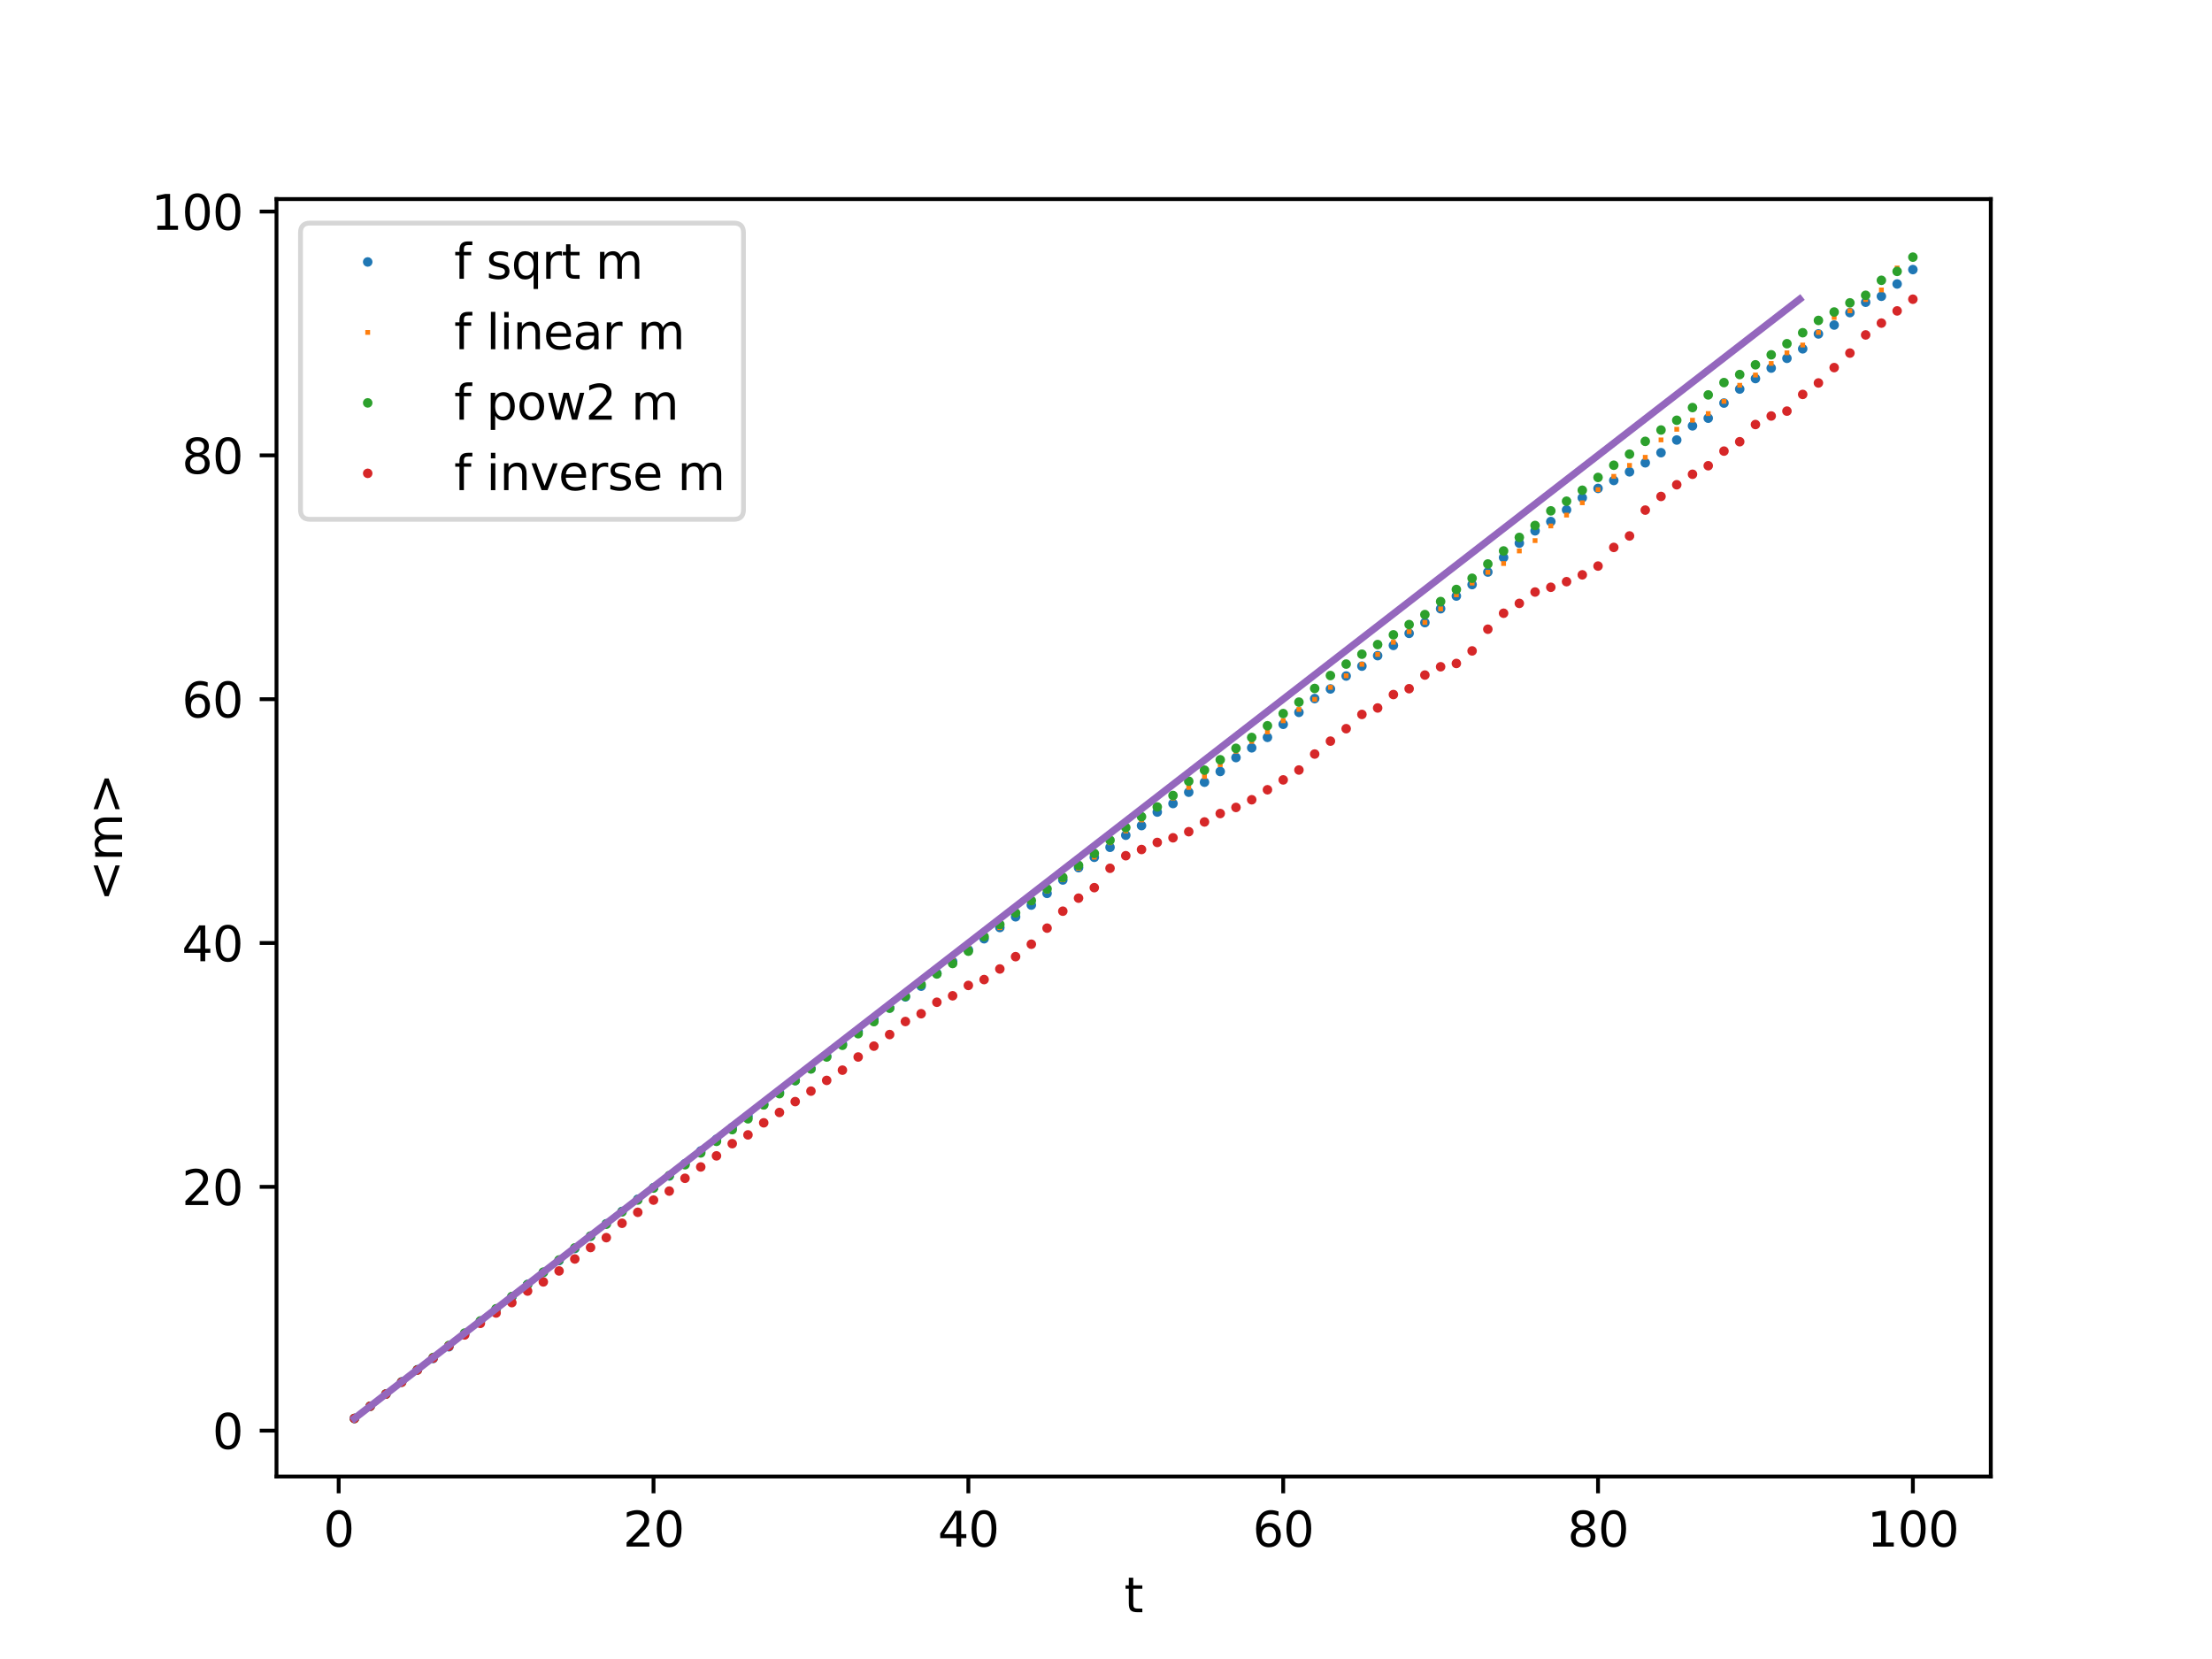 <?xml version="1.0" encoding="utf-8" standalone="no"?>
<!DOCTYPE svg PUBLIC "-//W3C//DTD SVG 1.1//EN"
  "http://www.w3.org/Graphics/SVG/1.1/DTD/svg11.dtd">
<svg xmlns:xlink="http://www.w3.org/1999/xlink" width="460.8pt" height="345.6pt" viewBox="0 0 460.8 345.6" xmlns="http://www.w3.org/2000/svg" version="1.1">
 <defs>
  <style type="text/css">*{stroke-linejoin: round; stroke-linecap: butt}</style>
 </defs>
 <g id="figure_1">
  <g id="patch_1">
   <path d="M 0 345.6 
L 460.8 345.6 
L 460.8 0 
L 0 0 
z
" style="fill: #ffffff"/>
  </g>
  <g id="axes_1">
   <g id="patch_2">
    <path d="M 57.6 307.584 
L 414.72 307.584 
L 414.72 41.472 
L 57.6 41.472 
z
" style="fill: #ffffff"/>
   </g>
   <g id="matplotlib.axis_1">
    <g id="xtick_1">
     <g id="line2d_1">
      <defs>
       <path id="mfb3944cca6" d="M 0 0 
L 0 3.5 
" style="stroke: #000000; stroke-width: 0.8"/>
      </defs>
      <g>
       <use xlink:href="#mfb3944cca6" x="70.553" y="307.584" style="stroke: #000000; stroke-width: 0.8"/>
      </g>
     </g>
     <g id="text_1">
      <!-- 0 -->
      <g transform="translate(67.372 322.182)scale(0.1 -0.1)">
       <defs>
        <path id="DejaVuSans-30" d="M 2034 4250 
Q 1547 4250 1301 3770 
Q 1056 3291 1056 2328 
Q 1056 1369 1301 889 
Q 1547 409 2034 409 
Q 2525 409 2770 889 
Q 3016 1369 3016 2328 
Q 3016 3291 2770 3770 
Q 2525 4250 2034 4250 
z
M 2034 4750 
Q 2819 4750 3233 4129 
Q 3647 3509 3647 2328 
Q 3647 1150 3233 529 
Q 2819 -91 2034 -91 
Q 1250 -91 836 529 
Q 422 1150 422 2328 
Q 422 3509 836 4129 
Q 1250 4750 2034 4750 
z
" transform="scale(0.016)"/>
       </defs>
       <use xlink:href="#DejaVuSans-30"/>
      </g>
     </g>
    </g>
    <g id="xtick_2">
     <g id="line2d_2">
      <g>
       <use xlink:href="#mfb3944cca6" x="136.14" y="307.584" style="stroke: #000000; stroke-width: 0.8"/>
      </g>
     </g>
     <g id="text_2">
      <!-- 20 -->
      <g transform="translate(129.778 322.182)scale(0.1 -0.1)">
       <defs>
        <path id="DejaVuSans-32" d="M 1228 531 
L 3431 531 
L 3431 0 
L 469 0 
L 469 531 
Q 828 903 1448 1529 
Q 2069 2156 2228 2338 
Q 2531 2678 2651 2914 
Q 2772 3150 2772 3378 
Q 2772 3750 2511 3984 
Q 2250 4219 1831 4219 
Q 1534 4219 1204 4116 
Q 875 4013 500 3803 
L 500 4441 
Q 881 4594 1212 4672 
Q 1544 4750 1819 4750 
Q 2544 4750 2975 4387 
Q 3406 4025 3406 3419 
Q 3406 3131 3298 2873 
Q 3191 2616 2906 2266 
Q 2828 2175 2409 1742 
Q 1991 1309 1228 531 
z
" transform="scale(0.016)"/>
       </defs>
       <use xlink:href="#DejaVuSans-32"/>
       <use xlink:href="#DejaVuSans-30" x="63.623"/>
      </g>
     </g>
    </g>
    <g id="xtick_3">
     <g id="line2d_3">
      <g>
       <use xlink:href="#mfb3944cca6" x="201.727" y="307.584" style="stroke: #000000; stroke-width: 0.8"/>
      </g>
     </g>
     <g id="text_3">
      <!-- 40 -->
      <g transform="translate(195.364 322.182)scale(0.1 -0.1)">
       <defs>
        <path id="DejaVuSans-34" d="M 2419 4116 
L 825 1625 
L 2419 1625 
L 2419 4116 
z
M 2253 4666 
L 3047 4666 
L 3047 1625 
L 3713 1625 
L 3713 1100 
L 3047 1100 
L 3047 0 
L 2419 0 
L 2419 1100 
L 313 1100 
L 313 1709 
L 2253 4666 
z
" transform="scale(0.016)"/>
       </defs>
       <use xlink:href="#DejaVuSans-34"/>
       <use xlink:href="#DejaVuSans-30" x="63.623"/>
      </g>
     </g>
    </g>
    <g id="xtick_4">
     <g id="line2d_4">
      <g>
       <use xlink:href="#mfb3944cca6" x="267.314" y="307.584" style="stroke: #000000; stroke-width: 0.8"/>
      </g>
     </g>
     <g id="text_4">
      <!-- 60 -->
      <g transform="translate(260.951 322.182)scale(0.1 -0.1)">
       <defs>
        <path id="DejaVuSans-36" d="M 2113 2584 
Q 1688 2584 1439 2293 
Q 1191 2003 1191 1497 
Q 1191 994 1439 701 
Q 1688 409 2113 409 
Q 2538 409 2786 701 
Q 3034 994 3034 1497 
Q 3034 2003 2786 2293 
Q 2538 2584 2113 2584 
z
M 3366 4563 
L 3366 3988 
Q 3128 4100 2886 4159 
Q 2644 4219 2406 4219 
Q 1781 4219 1451 3797 
Q 1122 3375 1075 2522 
Q 1259 2794 1537 2939 
Q 1816 3084 2150 3084 
Q 2853 3084 3261 2657 
Q 3669 2231 3669 1497 
Q 3669 778 3244 343 
Q 2819 -91 2113 -91 
Q 1303 -91 875 529 
Q 447 1150 447 2328 
Q 447 3434 972 4092 
Q 1497 4750 2381 4750 
Q 2619 4750 2861 4703 
Q 3103 4656 3366 4563 
z
" transform="scale(0.016)"/>
       </defs>
       <use xlink:href="#DejaVuSans-36"/>
       <use xlink:href="#DejaVuSans-30" x="63.623"/>
      </g>
     </g>
    </g>
    <g id="xtick_5">
     <g id="line2d_5">
      <g>
       <use xlink:href="#mfb3944cca6" x="332.9" y="307.584" style="stroke: #000000; stroke-width: 0.8"/>
      </g>
     </g>
     <g id="text_5">
      <!-- 80 -->
      <g transform="translate(326.538 322.182)scale(0.1 -0.1)">
       <defs>
        <path id="DejaVuSans-38" d="M 2034 2216 
Q 1584 2216 1326 1975 
Q 1069 1734 1069 1313 
Q 1069 891 1326 650 
Q 1584 409 2034 409 
Q 2484 409 2743 651 
Q 3003 894 3003 1313 
Q 3003 1734 2745 1975 
Q 2488 2216 2034 2216 
z
M 1403 2484 
Q 997 2584 770 2862 
Q 544 3141 544 3541 
Q 544 4100 942 4425 
Q 1341 4750 2034 4750 
Q 2731 4750 3128 4425 
Q 3525 4100 3525 3541 
Q 3525 3141 3298 2862 
Q 3072 2584 2669 2484 
Q 3125 2378 3379 2068 
Q 3634 1759 3634 1313 
Q 3634 634 3220 271 
Q 2806 -91 2034 -91 
Q 1263 -91 848 271 
Q 434 634 434 1313 
Q 434 1759 690 2068 
Q 947 2378 1403 2484 
z
M 1172 3481 
Q 1172 3119 1398 2916 
Q 1625 2713 2034 2713 
Q 2441 2713 2670 2916 
Q 2900 3119 2900 3481 
Q 2900 3844 2670 4047 
Q 2441 4250 2034 4250 
Q 1625 4250 1398 4047 
Q 1172 3844 1172 3481 
z
" transform="scale(0.016)"/>
       </defs>
       <use xlink:href="#DejaVuSans-38"/>
       <use xlink:href="#DejaVuSans-30" x="63.623"/>
      </g>
     </g>
    </g>
    <g id="xtick_6">
     <g id="line2d_6">
      <g>
       <use xlink:href="#mfb3944cca6" x="398.487" y="307.584" style="stroke: #000000; stroke-width: 0.8"/>
      </g>
     </g>
     <g id="text_6">
      <!-- 100 -->
      <g transform="translate(388.944 322.182)scale(0.1 -0.1)">
       <defs>
        <path id="DejaVuSans-31" d="M 794 531 
L 1825 531 
L 1825 4091 
L 703 3866 
L 703 4441 
L 1819 4666 
L 2450 4666 
L 2450 531 
L 3481 531 
L 3481 0 
L 794 0 
L 794 531 
z
" transform="scale(0.016)"/>
       </defs>
       <use xlink:href="#DejaVuSans-31"/>
       <use xlink:href="#DejaVuSans-30" x="63.623"/>
       <use xlink:href="#DejaVuSans-30" x="127.246"/>
      </g>
     </g>
    </g>
    <g id="text_7">
     <!-- t -->
     <g transform="translate(234.2 335.861)scale(0.1 -0.1)">
      <defs>
       <path id="DejaVuSans-74" d="M 1172 4494 
L 1172 3500 
L 2356 3500 
L 2356 3053 
L 1172 3053 
L 1172 1153 
Q 1172 725 1289 603 
Q 1406 481 1766 481 
L 2356 481 
L 2356 0 
L 1766 0 
Q 1100 0 847 248 
Q 594 497 594 1153 
L 594 3053 
L 172 3053 
L 172 3500 
L 594 3500 
L 594 4494 
L 1172 4494 
z
" transform="scale(0.016)"/>
      </defs>
      <use xlink:href="#DejaVuSans-74"/>
     </g>
    </g>
   </g>
   <g id="matplotlib.axis_2">
    <g id="ytick_1">
     <g id="line2d_7">
      <defs>
       <path id="m2b1efd22da" d="M 0 0 
L -3.5 0 
" style="stroke: #000000; stroke-width: 0.8"/>
      </defs>
      <g>
       <use xlink:href="#m2b1efd22da" x="57.6" y="298.028" style="stroke: #000000; stroke-width: 0.8"/>
      </g>
     </g>
     <g id="text_8">
      <!-- 0 -->
      <g transform="translate(44.237 301.827)scale(0.1 -0.1)">
       <use xlink:href="#DejaVuSans-30"/>
      </g>
     </g>
    </g>
    <g id="ytick_2">
     <g id="line2d_8">
      <g>
       <use xlink:href="#m2b1efd22da" x="57.6" y="247.236" style="stroke: #000000; stroke-width: 0.8"/>
      </g>
     </g>
     <g id="text_9">
      <!-- 20 -->
      <g transform="translate(37.875 251.035)scale(0.1 -0.1)">
       <use xlink:href="#DejaVuSans-32"/>
       <use xlink:href="#DejaVuSans-30" x="63.623"/>
      </g>
     </g>
    </g>
    <g id="ytick_3">
     <g id="line2d_9">
      <g>
       <use xlink:href="#m2b1efd22da" x="57.6" y="196.445" style="stroke: #000000; stroke-width: 0.8"/>
      </g>
     </g>
     <g id="text_10">
      <!-- 40 -->
      <g transform="translate(37.875 200.244)scale(0.1 -0.1)">
       <use xlink:href="#DejaVuSans-34"/>
       <use xlink:href="#DejaVuSans-30" x="63.623"/>
      </g>
     </g>
    </g>
    <g id="ytick_4">
     <g id="line2d_10">
      <g>
       <use xlink:href="#m2b1efd22da" x="57.6" y="145.653" style="stroke: #000000; stroke-width: 0.8"/>
      </g>
     </g>
     <g id="text_11">
      <!-- 60 -->
      <g transform="translate(37.875 149.452)scale(0.1 -0.1)">
       <use xlink:href="#DejaVuSans-36"/>
       <use xlink:href="#DejaVuSans-30" x="63.623"/>
      </g>
     </g>
    </g>
    <g id="ytick_5">
     <g id="line2d_11">
      <g>
       <use xlink:href="#m2b1efd22da" x="57.6" y="94.862" style="stroke: #000000; stroke-width: 0.8"/>
      </g>
     </g>
     <g id="text_12">
      <!-- 80 -->
      <g transform="translate(37.875 98.661)scale(0.1 -0.1)">
       <use xlink:href="#DejaVuSans-38"/>
       <use xlink:href="#DejaVuSans-30" x="63.623"/>
      </g>
     </g>
    </g>
    <g id="ytick_6">
     <g id="line2d_12">
      <g>
       <use xlink:href="#m2b1efd22da" x="57.6" y="44.07" style="stroke: #000000; stroke-width: 0.8"/>
      </g>
     </g>
     <g id="text_13">
      <!-- 100 -->
      <g transform="translate(31.512 47.869)scale(0.1 -0.1)">
       <use xlink:href="#DejaVuSans-31"/>
       <use xlink:href="#DejaVuSans-30" x="63.623"/>
       <use xlink:href="#DejaVuSans-30" x="127.246"/>
      </g>
     </g>
    </g>
    <g id="text_14">
     <!-- &lt;m&gt; -->
     <g transform="translate(25.433 187.778)rotate(-90)scale(0.1 -0.1)">
      <defs>
       <path id="DejaVuSans-3c" d="M 4684 3150 
L 1459 2003 
L 4684 863 
L 4684 294 
L 678 1747 
L 678 2266 
L 4684 3719 
L 4684 3150 
z
" transform="scale(0.016)"/>
       <path id="DejaVuSans-6d" d="M 3328 2828 
Q 3544 3216 3844 3400 
Q 4144 3584 4550 3584 
Q 5097 3584 5394 3201 
Q 5691 2819 5691 2113 
L 5691 0 
L 5113 0 
L 5113 2094 
Q 5113 2597 4934 2840 
Q 4756 3084 4391 3084 
Q 3944 3084 3684 2787 
Q 3425 2491 3425 1978 
L 3425 0 
L 2847 0 
L 2847 2094 
Q 2847 2600 2669 2842 
Q 2491 3084 2119 3084 
Q 1678 3084 1418 2786 
Q 1159 2488 1159 1978 
L 1159 0 
L 581 0 
L 581 3500 
L 1159 3500 
L 1159 2956 
Q 1356 3278 1631 3431 
Q 1906 3584 2284 3584 
Q 2666 3584 2933 3390 
Q 3200 3197 3328 2828 
z
" transform="scale(0.016)"/>
       <path id="DejaVuSans-3e" d="M 678 3150 
L 678 3719 
L 4684 2266 
L 4684 1747 
L 678 294 
L 678 863 
L 3897 2003 
L 678 3150 
z
" transform="scale(0.016)"/>
      </defs>
      <use xlink:href="#DejaVuSans-3c"/>
      <use xlink:href="#DejaVuSans-6d" x="83.789"/>
      <use xlink:href="#DejaVuSans-3e" x="181.201"/>
     </g>
    </g>
   </g>
   <g id="line2d_13">
    <defs>
     <path id="m1ec5e276a4" d="M 0 0.5 
C 0.133 0.5 0.26 0.447 0.354 0.354 
C 0.447 0.26 0.5 0.133 0.5 0 
C 0.5 -0.133 0.447 -0.26 0.354 -0.354 
C 0.26 -0.447 0.133 -0.5 0 -0.5 
C -0.133 -0.5 -0.26 -0.447 -0.354 -0.354 
C -0.447 -0.26 -0.5 -0.133 -0.5 0 
C -0.5 0.133 -0.447 0.26 -0.354 0.354 
C -0.26 0.447 -0.133 0.5 0 0.5 
z
" style="stroke: #1f77b4"/>
    </defs>
    <g clip-path="url(#pa3ee4f5fdc)">
     <use xlink:href="#m1ec5e276a4" x="73.833" y="295.488" style="fill: #1f77b4; stroke: #1f77b4"/>
     <use xlink:href="#m1ec5e276a4" x="77.112" y="292.948" style="fill: #1f77b4; stroke: #1f77b4"/>
     <use xlink:href="#m1ec5e276a4" x="80.391" y="290.409" style="fill: #1f77b4; stroke: #1f77b4"/>
     <use xlink:href="#m1ec5e276a4" x="83.671" y="287.869" style="fill: #1f77b4; stroke: #1f77b4"/>
     <use xlink:href="#m1ec5e276a4" x="86.95" y="285.33" style="fill: #1f77b4; stroke: #1f77b4"/>
     <use xlink:href="#m1ec5e276a4" x="90.229" y="282.993" style="fill: #1f77b4; stroke: #1f77b4"/>
     <use xlink:href="#m1ec5e276a4" x="93.509" y="280.555" style="fill: #1f77b4; stroke: #1f77b4"/>
     <use xlink:href="#m1ec5e276a4" x="96.788" y="277.99" style="fill: #1f77b4; stroke: #1f77b4"/>
     <use xlink:href="#m1ec5e276a4" x="100.067" y="275.298" style="fill: #1f77b4; stroke: #1f77b4"/>
     <use xlink:href="#m1ec5e276a4" x="103.347" y="272.784" style="fill: #1f77b4; stroke: #1f77b4"/>
     <use xlink:href="#m1ec5e276a4" x="106.626" y="270.168" style="fill: #1f77b4; stroke: #1f77b4"/>
     <use xlink:href="#m1ec5e276a4" x="109.905" y="267.578" style="fill: #1f77b4; stroke: #1f77b4"/>
     <use xlink:href="#m1ec5e276a4" x="113.185" y="265.089" style="fill: #1f77b4; stroke: #1f77b4"/>
     <use xlink:href="#m1ec5e276a4" x="116.464" y="262.6" style="fill: #1f77b4; stroke: #1f77b4"/>
     <use xlink:href="#m1ec5e276a4" x="119.743" y="260.086" style="fill: #1f77b4; stroke: #1f77b4"/>
     <use xlink:href="#m1ec5e276a4" x="123.023" y="257.521" style="fill: #1f77b4; stroke: #1f77b4"/>
     <use xlink:href="#m1ec5e276a4" x="126.302" y="254.931" style="fill: #1f77b4; stroke: #1f77b4"/>
     <use xlink:href="#m1ec5e276a4" x="129.581" y="252.366" style="fill: #1f77b4; stroke: #1f77b4"/>
     <use xlink:href="#m1ec5e276a4" x="132.861" y="249.826" style="fill: #1f77b4; stroke: #1f77b4"/>
     <use xlink:href="#m1ec5e276a4" x="136.14" y="247.414" style="fill: #1f77b4; stroke: #1f77b4"/>
     <use xlink:href="#m1ec5e276a4" x="139.42" y="244.976" style="fill: #1f77b4; stroke: #1f77b4"/>
     <use xlink:href="#m1ec5e276a4" x="142.699" y="242.411" style="fill: #1f77b4; stroke: #1f77b4"/>
     <use xlink:href="#m1ec5e276a4" x="145.978" y="239.77" style="fill: #1f77b4; stroke: #1f77b4"/>
     <use xlink:href="#m1ec5e276a4" x="149.258" y="237.332" style="fill: #1f77b4; stroke: #1f77b4"/>
     <use xlink:href="#m1ec5e276a4" x="152.537" y="234.868" style="fill: #1f77b4; stroke: #1f77b4"/>
     <use xlink:href="#m1ec5e276a4" x="155.816" y="232.507" style="fill: #1f77b4; stroke: #1f77b4"/>
     <use xlink:href="#m1ec5e276a4" x="159.096" y="230.043" style="fill: #1f77b4; stroke: #1f77b4"/>
     <use xlink:href="#m1ec5e276a4" x="162.375" y="227.554" style="fill: #1f77b4; stroke: #1f77b4"/>
     <use xlink:href="#m1ec5e276a4" x="165.654" y="225.091" style="fill: #1f77b4; stroke: #1f77b4"/>
     <use xlink:href="#m1ec5e276a4" x="168.934" y="222.628" style="fill: #1f77b4; stroke: #1f77b4"/>
     <use xlink:href="#m1ec5e276a4" x="172.213" y="220.012" style="fill: #1f77b4; stroke: #1f77b4"/>
     <use xlink:href="#m1ec5e276a4" x="175.492" y="217.472" style="fill: #1f77b4; stroke: #1f77b4"/>
     <use xlink:href="#m1ec5e276a4" x="178.772" y="214.907" style="fill: #1f77b4; stroke: #1f77b4"/>
     <use xlink:href="#m1ec5e276a4" x="182.051" y="212.317" style="fill: #1f77b4; stroke: #1f77b4"/>
     <use xlink:href="#m1ec5e276a4" x="185.33" y="209.98" style="fill: #1f77b4; stroke: #1f77b4"/>
     <use xlink:href="#m1ec5e276a4" x="188.61" y="207.669" style="fill: #1f77b4; stroke: #1f77b4"/>
     <use xlink:href="#m1ec5e276a4" x="191.889" y="205.435" style="fill: #1f77b4; stroke: #1f77b4"/>
     <use xlink:href="#m1ec5e276a4" x="195.168" y="202.768" style="fill: #1f77b4; stroke: #1f77b4"/>
     <use xlink:href="#m1ec5e276a4" x="198.448" y="200.305" style="fill: #1f77b4; stroke: #1f77b4"/>
     <use xlink:href="#m1ec5e276a4" x="201.727" y="197.867" style="fill: #1f77b4; stroke: #1f77b4"/>
     <use xlink:href="#m1ec5e276a4" x="205.006" y="195.556" style="fill: #1f77b4; stroke: #1f77b4"/>
     <use xlink:href="#m1ec5e276a4" x="208.286" y="193.219" style="fill: #1f77b4; stroke: #1f77b4"/>
     <use xlink:href="#m1ec5e276a4" x="211.565" y="190.984" style="fill: #1f77b4; stroke: #1f77b4"/>
     <use xlink:href="#m1ec5e276a4" x="214.844" y="188.546" style="fill: #1f77b4; stroke: #1f77b4"/>
     <use xlink:href="#m1ec5e276a4" x="218.124" y="186.108" style="fill: #1f77b4; stroke: #1f77b4"/>
     <use xlink:href="#m1ec5e276a4" x="221.403" y="183.315" style="fill: #1f77b4; stroke: #1f77b4"/>
     <use xlink:href="#m1ec5e276a4" x="224.682" y="180.75" style="fill: #1f77b4; stroke: #1f77b4"/>
     <use xlink:href="#m1ec5e276a4" x="227.962" y="178.591" style="fill: #1f77b4; stroke: #1f77b4"/>
     <use xlink:href="#m1ec5e276a4" x="231.241" y="176.509" style="fill: #1f77b4; stroke: #1f77b4"/>
     <use xlink:href="#m1ec5e276a4" x="234.52" y="173.995" style="fill: #1f77b4; stroke: #1f77b4"/>
     <use xlink:href="#m1ec5e276a4" x="237.8" y="171.988" style="fill: #1f77b4; stroke: #1f77b4"/>
     <use xlink:href="#m1ec5e276a4" x="241.079" y="169.169" style="fill: #1f77b4; stroke: #1f77b4"/>
     <use xlink:href="#m1ec5e276a4" x="244.358" y="167.392" style="fill: #1f77b4; stroke: #1f77b4"/>
     <use xlink:href="#m1ec5e276a4" x="247.638" y="165.03" style="fill: #1f77b4; stroke: #1f77b4"/>
     <use xlink:href="#m1ec5e276a4" x="250.917" y="162.948" style="fill: #1f77b4; stroke: #1f77b4"/>
     <use xlink:href="#m1ec5e276a4" x="254.196" y="160.713" style="fill: #1f77b4; stroke: #1f77b4"/>
     <use xlink:href="#m1ec5e276a4" x="257.476" y="157.818" style="fill: #1f77b4; stroke: #1f77b4"/>
     <use xlink:href="#m1ec5e276a4" x="260.755" y="155.786" style="fill: #1f77b4; stroke: #1f77b4"/>
     <use xlink:href="#m1ec5e276a4" x="264.034" y="153.602" style="fill: #1f77b4; stroke: #1f77b4"/>
     <use xlink:href="#m1ec5e276a4" x="267.314" y="150.885" style="fill: #1f77b4; stroke: #1f77b4"/>
     <use xlink:href="#m1ec5e276a4" x="270.593" y="148.396" style="fill: #1f77b4; stroke: #1f77b4"/>
     <use xlink:href="#m1ec5e276a4" x="273.872" y="145.526" style="fill: #1f77b4; stroke: #1f77b4"/>
     <use xlink:href="#m1ec5e276a4" x="277.152" y="143.52" style="fill: #1f77b4; stroke: #1f77b4"/>
     <use xlink:href="#m1ec5e276a4" x="280.431" y="140.828" style="fill: #1f77b4; stroke: #1f77b4"/>
     <use xlink:href="#m1ec5e276a4" x="283.71" y="138.771" style="fill: #1f77b4; stroke: #1f77b4"/>
     <use xlink:href="#m1ec5e276a4" x="286.99" y="136.587" style="fill: #1f77b4; stroke: #1f77b4"/>
     <use xlink:href="#m1ec5e276a4" x="290.269" y="134.453" style="fill: #1f77b4; stroke: #1f77b4"/>
     <use xlink:href="#m1ec5e276a4" x="293.548" y="131.939" style="fill: #1f77b4; stroke: #1f77b4"/>
     <use xlink:href="#m1ec5e276a4" x="296.828" y="129.704" style="fill: #1f77b4; stroke: #1f77b4"/>
     <use xlink:href="#m1ec5e276a4" x="300.107" y="126.809" style="fill: #1f77b4; stroke: #1f77b4"/>
     <use xlink:href="#m1ec5e276a4" x="303.386" y="124.168" style="fill: #1f77b4; stroke: #1f77b4"/>
     <use xlink:href="#m1ec5e276a4" x="306.666" y="121.781" style="fill: #1f77b4; stroke: #1f77b4"/>
     <use xlink:href="#m1ec5e276a4" x="309.945" y="119.165" style="fill: #1f77b4; stroke: #1f77b4"/>
     <use xlink:href="#m1ec5e276a4" x="313.224" y="116.143" style="fill: #1f77b4; stroke: #1f77b4"/>
     <use xlink:href="#m1ec5e276a4" x="316.504" y="113.146" style="fill: #1f77b4; stroke: #1f77b4"/>
     <use xlink:href="#m1ec5e276a4" x="319.783" y="110.581" style="fill: #1f77b4; stroke: #1f77b4"/>
     <use xlink:href="#m1ec5e276a4" x="323.062" y="108.651" style="fill: #1f77b4; stroke: #1f77b4"/>
     <use xlink:href="#m1ec5e276a4" x="326.342" y="106.213" style="fill: #1f77b4; stroke: #1f77b4"/>
     <use xlink:href="#m1ec5e276a4" x="329.621" y="103.699" style="fill: #1f77b4; stroke: #1f77b4"/>
     <use xlink:href="#m1ec5e276a4" x="332.9" y="101.744" style="fill: #1f77b4; stroke: #1f77b4"/>
     <use xlink:href="#m1ec5e276a4" x="336.18" y="100.093" style="fill: #1f77b4; stroke: #1f77b4"/>
     <use xlink:href="#m1ec5e276a4" x="339.459" y="98.29" style="fill: #1f77b4; stroke: #1f77b4"/>
     <use xlink:href="#m1ec5e276a4" x="342.739" y="96.411" style="fill: #1f77b4; stroke: #1f77b4"/>
     <use xlink:href="#m1ec5e276a4" x="346.018" y="94.303" style="fill: #1f77b4; stroke: #1f77b4"/>
     <use xlink:href="#m1ec5e276a4" x="349.297" y="91.662" style="fill: #1f77b4; stroke: #1f77b4"/>
     <use xlink:href="#m1ec5e276a4" x="352.577" y="88.716" style="fill: #1f77b4; stroke: #1f77b4"/>
     <use xlink:href="#m1ec5e276a4" x="355.856" y="87.116" style="fill: #1f77b4; stroke: #1f77b4"/>
     <use xlink:href="#m1ec5e276a4" x="359.135" y="83.967" style="fill: #1f77b4; stroke: #1f77b4"/>
     <use xlink:href="#m1ec5e276a4" x="362.415" y="81.046" style="fill: #1f77b4; stroke: #1f77b4"/>
     <use xlink:href="#m1ec5e276a4" x="365.694" y="78.862" style="fill: #1f77b4; stroke: #1f77b4"/>
     <use xlink:href="#m1ec5e276a4" x="368.973" y="76.678" style="fill: #1f77b4; stroke: #1f77b4"/>
     <use xlink:href="#m1ec5e276a4" x="372.253" y="74.646" style="fill: #1f77b4; stroke: #1f77b4"/>
     <use xlink:href="#m1ec5e276a4" x="375.532" y="72.666" style="fill: #1f77b4; stroke: #1f77b4"/>
     <use xlink:href="#m1ec5e276a4" x="378.811" y="69.567" style="fill: #1f77b4; stroke: #1f77b4"/>
     <use xlink:href="#m1ec5e276a4" x="382.091" y="67.713" style="fill: #1f77b4; stroke: #1f77b4"/>
     <use xlink:href="#m1ec5e276a4" x="385.37" y="65.123" style="fill: #1f77b4; stroke: #1f77b4"/>
     <use xlink:href="#m1ec5e276a4" x="388.649" y="62.964" style="fill: #1f77b4; stroke: #1f77b4"/>
     <use xlink:href="#m1ec5e276a4" x="391.929" y="61.72" style="fill: #1f77b4; stroke: #1f77b4"/>
     <use xlink:href="#m1ec5e276a4" x="395.208" y="59.155" style="fill: #1f77b4; stroke: #1f77b4"/>
     <use xlink:href="#m1ec5e276a4" x="398.487" y="56.158" style="fill: #1f77b4; stroke: #1f77b4"/>
    </g>
   </g>
   <g id="line2d_14">
    <defs>
     <path id="m0a79ea2c5f" d="M -0.5 0 
L 0.5 0 
M 0 0.5 
L 0 -0.5 
" style="stroke: #ff7f0e"/>
    </defs>
    <g clip-path="url(#pa3ee4f5fdc)">
     <use xlink:href="#m0a79ea2c5f" x="73.833" y="295.488" style="fill: #ff7f0e; stroke: #ff7f0e"/>
     <use xlink:href="#m0a79ea2c5f" x="77.112" y="292.948" style="fill: #ff7f0e; stroke: #ff7f0e"/>
     <use xlink:href="#m0a79ea2c5f" x="80.391" y="290.409" style="fill: #ff7f0e; stroke: #ff7f0e"/>
     <use xlink:href="#m0a79ea2c5f" x="83.671" y="287.869" style="fill: #ff7f0e; stroke: #ff7f0e"/>
     <use xlink:href="#m0a79ea2c5f" x="86.95" y="285.355" style="fill: #ff7f0e; stroke: #ff7f0e"/>
     <use xlink:href="#m0a79ea2c5f" x="90.229" y="282.79" style="fill: #ff7f0e; stroke: #ff7f0e"/>
     <use xlink:href="#m0a79ea2c5f" x="93.509" y="280.251" style="fill: #ff7f0e; stroke: #ff7f0e"/>
     <use xlink:href="#m0a79ea2c5f" x="96.788" y="277.711" style="fill: #ff7f0e; stroke: #ff7f0e"/>
     <use xlink:href="#m0a79ea2c5f" x="100.067" y="275.171" style="fill: #ff7f0e; stroke: #ff7f0e"/>
     <use xlink:href="#m0a79ea2c5f" x="103.347" y="272.657" style="fill: #ff7f0e; stroke: #ff7f0e"/>
     <use xlink:href="#m0a79ea2c5f" x="106.626" y="270.168" style="fill: #ff7f0e; stroke: #ff7f0e"/>
     <use xlink:href="#m0a79ea2c5f" x="109.905" y="267.603" style="fill: #ff7f0e; stroke: #ff7f0e"/>
     <use xlink:href="#m0a79ea2c5f" x="113.185" y="265.089" style="fill: #ff7f0e; stroke: #ff7f0e"/>
     <use xlink:href="#m0a79ea2c5f" x="116.464" y="262.626" style="fill: #ff7f0e; stroke: #ff7f0e"/>
     <use xlink:href="#m0a79ea2c5f" x="119.743" y="260.239" style="fill: #ff7f0e; stroke: #ff7f0e"/>
     <use xlink:href="#m0a79ea2c5f" x="123.023" y="257.648" style="fill: #ff7f0e; stroke: #ff7f0e"/>
     <use xlink:href="#m0a79ea2c5f" x="126.302" y="255.083" style="fill: #ff7f0e; stroke: #ff7f0e"/>
     <use xlink:href="#m0a79ea2c5f" x="129.581" y="252.798" style="fill: #ff7f0e; stroke: #ff7f0e"/>
     <use xlink:href="#m0a79ea2c5f" x="132.861" y="250.182" style="fill: #ff7f0e; stroke: #ff7f0e"/>
     <use xlink:href="#m0a79ea2c5f" x="136.14" y="247.744" style="fill: #ff7f0e; stroke: #ff7f0e"/>
     <use xlink:href="#m0a79ea2c5f" x="139.42" y="245.204" style="fill: #ff7f0e; stroke: #ff7f0e"/>
     <use xlink:href="#m0a79ea2c5f" x="142.699" y="242.716" style="fill: #ff7f0e; stroke: #ff7f0e"/>
     <use xlink:href="#m0a79ea2c5f" x="145.978" y="240.151" style="fill: #ff7f0e; stroke: #ff7f0e"/>
     <use xlink:href="#m0a79ea2c5f" x="149.258" y="237.763" style="fill: #ff7f0e; stroke: #ff7f0e"/>
     <use xlink:href="#m0a79ea2c5f" x="152.537" y="235.3" style="fill: #ff7f0e; stroke: #ff7f0e"/>
     <use xlink:href="#m0a79ea2c5f" x="155.816" y="232.735" style="fill: #ff7f0e; stroke: #ff7f0e"/>
     <use xlink:href="#m0a79ea2c5f" x="159.096" y="230.526" style="fill: #ff7f0e; stroke: #ff7f0e"/>
     <use xlink:href="#m0a79ea2c5f" x="162.375" y="227.808" style="fill: #ff7f0e; stroke: #ff7f0e"/>
     <use xlink:href="#m0a79ea2c5f" x="165.654" y="225.243" style="fill: #ff7f0e; stroke: #ff7f0e"/>
     <use xlink:href="#m0a79ea2c5f" x="168.934" y="222.602" style="fill: #ff7f0e; stroke: #ff7f0e"/>
     <use xlink:href="#m0a79ea2c5f" x="172.213" y="219.91" style="fill: #ff7f0e; stroke: #ff7f0e"/>
     <use xlink:href="#m0a79ea2c5f" x="175.492" y="217.498" style="fill: #ff7f0e; stroke: #ff7f0e"/>
     <use xlink:href="#m0a79ea2c5f" x="178.772" y="214.856" style="fill: #ff7f0e; stroke: #ff7f0e"/>
     <use xlink:href="#m0a79ea2c5f" x="182.051" y="212.215" style="fill: #ff7f0e; stroke: #ff7f0e"/>
     <use xlink:href="#m0a79ea2c5f" x="185.33" y="209.777" style="fill: #ff7f0e; stroke: #ff7f0e"/>
     <use xlink:href="#m0a79ea2c5f" x="188.61" y="207.39" style="fill: #ff7f0e; stroke: #ff7f0e"/>
     <use xlink:href="#m0a79ea2c5f" x="191.889" y="205.46" style="fill: #ff7f0e; stroke: #ff7f0e"/>
     <use xlink:href="#m0a79ea2c5f" x="195.168" y="202.844" style="fill: #ff7f0e; stroke: #ff7f0e"/>
     <use xlink:href="#m0a79ea2c5f" x="198.448" y="199.898" style="fill: #ff7f0e; stroke: #ff7f0e"/>
     <use xlink:href="#m0a79ea2c5f" x="201.727" y="197.511" style="fill: #ff7f0e; stroke: #ff7f0e"/>
     <use xlink:href="#m0a79ea2c5f" x="205.006" y="195.327" style="fill: #ff7f0e; stroke: #ff7f0e"/>
     <use xlink:href="#m0a79ea2c5f" x="208.286" y="193.245" style="fill: #ff7f0e; stroke: #ff7f0e"/>
     <use xlink:href="#m0a79ea2c5f" x="211.565" y="190.553" style="fill: #ff7f0e; stroke: #ff7f0e"/>
     <use xlink:href="#m0a79ea2c5f" x="214.844" y="188.039" style="fill: #ff7f0e; stroke: #ff7f0e"/>
     <use xlink:href="#m0a79ea2c5f" x="218.124" y="185.651" style="fill: #ff7f0e; stroke: #ff7f0e"/>
     <use xlink:href="#m0a79ea2c5f" x="221.403" y="183.264" style="fill: #ff7f0e; stroke: #ff7f0e"/>
     <use xlink:href="#m0a79ea2c5f" x="224.682" y="180.877" style="fill: #ff7f0e; stroke: #ff7f0e"/>
     <use xlink:href="#m0a79ea2c5f" x="227.962" y="178.566" style="fill: #ff7f0e; stroke: #ff7f0e"/>
     <use xlink:href="#m0a79ea2c5f" x="231.241" y="175.544" style="fill: #ff7f0e; stroke: #ff7f0e"/>
     <use xlink:href="#m0a79ea2c5f" x="234.52" y="173.106" style="fill: #ff7f0e; stroke: #ff7f0e"/>
     <use xlink:href="#m0a79ea2c5f" x="237.8" y="170.82" style="fill: #ff7f0e; stroke: #ff7f0e"/>
     <use xlink:href="#m0a79ea2c5f" x="241.079" y="168.281" style="fill: #ff7f0e; stroke: #ff7f0e"/>
     <use xlink:href="#m0a79ea2c5f" x="244.358" y="166.274" style="fill: #ff7f0e; stroke: #ff7f0e"/>
     <use xlink:href="#m0a79ea2c5f" x="247.638" y="164.04" style="fill: #ff7f0e; stroke: #ff7f0e"/>
     <use xlink:href="#m0a79ea2c5f" x="250.917" y="161.779" style="fill: #ff7f0e; stroke: #ff7f0e"/>
     <use xlink:href="#m0a79ea2c5f" x="254.196" y="159.291" style="fill: #ff7f0e; stroke: #ff7f0e"/>
     <use xlink:href="#m0a79ea2c5f" x="257.476" y="156.497" style="fill: #ff7f0e; stroke: #ff7f0e"/>
     <use xlink:href="#m0a79ea2c5f" x="260.755" y="154.44" style="fill: #ff7f0e; stroke: #ff7f0e"/>
     <use xlink:href="#m0a79ea2c5f" x="264.034" y="152.484" style="fill: #ff7f0e; stroke: #ff7f0e"/>
     <use xlink:href="#m0a79ea2c5f" x="267.314" y="150.148" style="fill: #ff7f0e; stroke: #ff7f0e"/>
     <use xlink:href="#m0a79ea2c5f" x="270.593" y="147.786" style="fill: #ff7f0e; stroke: #ff7f0e"/>
     <use xlink:href="#m0a79ea2c5f" x="273.872" y="145.678" style="fill: #ff7f0e; stroke: #ff7f0e"/>
     <use xlink:href="#m0a79ea2c5f" x="277.152" y="143.19" style="fill: #ff7f0e; stroke: #ff7f0e"/>
     <use xlink:href="#m0a79ea2c5f" x="280.431" y="140.777" style="fill: #ff7f0e; stroke: #ff7f0e"/>
     <use xlink:href="#m0a79ea2c5f" x="283.71" y="138.39" style="fill: #ff7f0e; stroke: #ff7f0e"/>
     <use xlink:href="#m0a79ea2c5f" x="286.99" y="136.333" style="fill: #ff7f0e; stroke: #ff7f0e"/>
     <use xlink:href="#m0a79ea2c5f" x="290.269" y="133.793" style="fill: #ff7f0e; stroke: #ff7f0e"/>
     <use xlink:href="#m0a79ea2c5f" x="293.548" y="131.584" style="fill: #ff7f0e; stroke: #ff7f0e"/>
     <use xlink:href="#m0a79ea2c5f" x="296.828" y="129.654" style="fill: #ff7f0e; stroke: #ff7f0e"/>
     <use xlink:href="#m0a79ea2c5f" x="300.107" y="126.835" style="fill: #ff7f0e; stroke: #ff7f0e"/>
     <use xlink:href="#m0a79ea2c5f" x="303.386" y="123.914" style="fill: #ff7f0e; stroke: #ff7f0e"/>
     <use xlink:href="#m0a79ea2c5f" x="306.666" y="121.476" style="fill: #ff7f0e; stroke: #ff7f0e"/>
     <use xlink:href="#m0a79ea2c5f" x="309.945" y="119.216" style="fill: #ff7f0e; stroke: #ff7f0e"/>
     <use xlink:href="#m0a79ea2c5f" x="313.224" y="117.388" style="fill: #ff7f0e; stroke: #ff7f0e"/>
     <use xlink:href="#m0a79ea2c5f" x="316.504" y="114.772" style="fill: #ff7f0e; stroke: #ff7f0e"/>
     <use xlink:href="#m0a79ea2c5f" x="319.783" y="112.613" style="fill: #ff7f0e; stroke: #ff7f0e"/>
     <use xlink:href="#m0a79ea2c5f" x="323.062" y="109.566" style="fill: #ff7f0e; stroke: #ff7f0e"/>
     <use xlink:href="#m0a79ea2c5f" x="326.342" y="107.305" style="fill: #ff7f0e; stroke: #ff7f0e"/>
     <use xlink:href="#m0a79ea2c5f" x="329.621" y="104.74" style="fill: #ff7f0e; stroke: #ff7f0e"/>
     <use xlink:href="#m0a79ea2c5f" x="332.9" y="101.998" style="fill: #ff7f0e; stroke: #ff7f0e"/>
     <use xlink:href="#m0a79ea2c5f" x="336.18" y="99.23" style="fill: #ff7f0e; stroke: #ff7f0e"/>
     <use xlink:href="#m0a79ea2c5f" x="339.459" y="96.944" style="fill: #ff7f0e; stroke: #ff7f0e"/>
     <use xlink:href="#m0a79ea2c5f" x="342.739" y="95.268" style="fill: #ff7f0e; stroke: #ff7f0e"/>
     <use xlink:href="#m0a79ea2c5f" x="346.018" y="91.636" style="fill: #ff7f0e; stroke: #ff7f0e"/>
     <use xlink:href="#m0a79ea2c5f" x="349.297" y="89.427" style="fill: #ff7f0e; stroke: #ff7f0e"/>
     <use xlink:href="#m0a79ea2c5f" x="352.577" y="87.548" style="fill: #ff7f0e; stroke: #ff7f0e"/>
     <use xlink:href="#m0a79ea2c5f" x="355.856" y="86.151" style="fill: #ff7f0e; stroke: #ff7f0e"/>
     <use xlink:href="#m0a79ea2c5f" x="359.135" y="83.611" style="fill: #ff7f0e; stroke: #ff7f0e"/>
     <use xlink:href="#m0a79ea2c5f" x="362.415" y="80.259" style="fill: #ff7f0e; stroke: #ff7f0e"/>
     <use xlink:href="#m0a79ea2c5f" x="365.694" y="78.126" style="fill: #ff7f0e; stroke: #ff7f0e"/>
     <use xlink:href="#m0a79ea2c5f" x="368.973" y="75.713" style="fill: #ff7f0e; stroke: #ff7f0e"/>
     <use xlink:href="#m0a79ea2c5f" x="372.253" y="73.504" style="fill: #ff7f0e; stroke: #ff7f0e"/>
     <use xlink:href="#m0a79ea2c5f" x="375.532" y="71.878" style="fill: #ff7f0e; stroke: #ff7f0e"/>
     <use xlink:href="#m0a79ea2c5f" x="378.811" y="69.263" style="fill: #ff7f0e; stroke: #ff7f0e"/>
     <use xlink:href="#m0a79ea2c5f" x="382.091" y="66.139" style="fill: #ff7f0e; stroke: #ff7f0e"/>
     <use xlink:href="#m0a79ea2c5f" x="385.37" y="64.742" style="fill: #ff7f0e; stroke: #ff7f0e"/>
     <use xlink:href="#m0a79ea2c5f" x="388.649" y="62.406" style="fill: #ff7f0e; stroke: #ff7f0e"/>
     <use xlink:href="#m0a79ea2c5f" x="391.929" y="60.399" style="fill: #ff7f0e; stroke: #ff7f0e"/>
     <use xlink:href="#m0a79ea2c5f" x="395.208" y="55.828" style="fill: #ff7f0e; stroke: #ff7f0e"/>
     <use xlink:href="#m0a79ea2c5f" x="398.487" y="53.695" style="fill: #ff7f0e; stroke: #ff7f0e"/>
    </g>
   </g>
   <g id="line2d_15">
    <defs>
     <path id="m57e1d9be36" d="M 0 0.5 
C 0.133 0.5 0.26 0.447 0.354 0.354 
C 0.447 0.26 0.5 0.133 0.5 0 
C 0.5 -0.133 0.447 -0.26 0.354 -0.354 
C 0.26 -0.447 0.133 -0.5 0 -0.5 
C -0.133 -0.5 -0.26 -0.447 -0.354 -0.354 
C -0.447 -0.26 -0.5 -0.133 -0.5 0 
C -0.5 0.133 -0.447 0.26 -0.354 0.354 
C -0.26 0.447 -0.133 0.5 0 0.5 
z
" style="stroke: #2ca02c"/>
    </defs>
    <g clip-path="url(#pa3ee4f5fdc)">
     <use xlink:href="#m57e1d9be36" x="73.833" y="295.488" style="fill: #2ca02c; stroke: #2ca02c"/>
     <use xlink:href="#m57e1d9be36" x="77.112" y="292.948" style="fill: #2ca02c; stroke: #2ca02c"/>
     <use xlink:href="#m57e1d9be36" x="80.391" y="290.409" style="fill: #2ca02c; stroke: #2ca02c"/>
     <use xlink:href="#m57e1d9be36" x="83.671" y="287.92" style="fill: #2ca02c; stroke: #2ca02c"/>
     <use xlink:href="#m57e1d9be36" x="86.95" y="285.38" style="fill: #2ca02c; stroke: #2ca02c"/>
     <use xlink:href="#m57e1d9be36" x="90.229" y="282.79" style="fill: #2ca02c; stroke: #2ca02c"/>
     <use xlink:href="#m57e1d9be36" x="93.509" y="280.276" style="fill: #2ca02c; stroke: #2ca02c"/>
     <use xlink:href="#m57e1d9be36" x="96.788" y="277.711" style="fill: #2ca02c; stroke: #2ca02c"/>
     <use xlink:href="#m57e1d9be36" x="100.067" y="275.171" style="fill: #2ca02c; stroke: #2ca02c"/>
     <use xlink:href="#m57e1d9be36" x="103.347" y="272.632" style="fill: #2ca02c; stroke: #2ca02c"/>
     <use xlink:href="#m57e1d9be36" x="106.626" y="270.092" style="fill: #2ca02c; stroke: #2ca02c"/>
     <use xlink:href="#m57e1d9be36" x="109.905" y="267.603" style="fill: #2ca02c; stroke: #2ca02c"/>
     <use xlink:href="#m57e1d9be36" x="113.185" y="265.013" style="fill: #2ca02c; stroke: #2ca02c"/>
     <use xlink:href="#m57e1d9be36" x="116.464" y="262.474" style="fill: #2ca02c; stroke: #2ca02c"/>
     <use xlink:href="#m57e1d9be36" x="119.743" y="259.959" style="fill: #2ca02c; stroke: #2ca02c"/>
     <use xlink:href="#m57e1d9be36" x="123.023" y="257.496" style="fill: #2ca02c; stroke: #2ca02c"/>
     <use xlink:href="#m57e1d9be36" x="126.302" y="255.007" style="fill: #2ca02c; stroke: #2ca02c"/>
     <use xlink:href="#m57e1d9be36" x="129.581" y="252.442" style="fill: #2ca02c; stroke: #2ca02c"/>
     <use xlink:href="#m57e1d9be36" x="132.861" y="249.979" style="fill: #2ca02c; stroke: #2ca02c"/>
     <use xlink:href="#m57e1d9be36" x="136.14" y="247.49" style="fill: #2ca02c; stroke: #2ca02c"/>
     <use xlink:href="#m57e1d9be36" x="139.42" y="244.9" style="fill: #2ca02c; stroke: #2ca02c"/>
     <use xlink:href="#m57e1d9be36" x="142.699" y="242.639" style="fill: #2ca02c; stroke: #2ca02c"/>
     <use xlink:href="#m57e1d9be36" x="145.978" y="240.176" style="fill: #2ca02c; stroke: #2ca02c"/>
     <use xlink:href="#m57e1d9be36" x="149.258" y="237.763" style="fill: #2ca02c; stroke: #2ca02c"/>
     <use xlink:href="#m57e1d9be36" x="152.537" y="235.325" style="fill: #2ca02c; stroke: #2ca02c"/>
     <use xlink:href="#m57e1d9be36" x="155.816" y="233.065" style="fill: #2ca02c; stroke: #2ca02c"/>
     <use xlink:href="#m57e1d9be36" x="159.096" y="230.17" style="fill: #2ca02c; stroke: #2ca02c"/>
     <use xlink:href="#m57e1d9be36" x="162.375" y="227.834" style="fill: #2ca02c; stroke: #2ca02c"/>
     <use xlink:href="#m57e1d9be36" x="165.654" y="225.116" style="fill: #2ca02c; stroke: #2ca02c"/>
     <use xlink:href="#m57e1d9be36" x="168.934" y="222.678" style="fill: #2ca02c; stroke: #2ca02c"/>
     <use xlink:href="#m57e1d9be36" x="172.213" y="220.19" style="fill: #2ca02c; stroke: #2ca02c"/>
     <use xlink:href="#m57e1d9be36" x="175.492" y="217.752" style="fill: #2ca02c; stroke: #2ca02c"/>
     <use xlink:href="#m57e1d9be36" x="178.772" y="215.339" style="fill: #2ca02c; stroke: #2ca02c"/>
     <use xlink:href="#m57e1d9be36" x="182.051" y="212.825" style="fill: #2ca02c; stroke: #2ca02c"/>
     <use xlink:href="#m57e1d9be36" x="185.33" y="210.006" style="fill: #2ca02c; stroke: #2ca02c"/>
     <use xlink:href="#m57e1d9be36" x="188.61" y="207.542" style="fill: #2ca02c; stroke: #2ca02c"/>
     <use xlink:href="#m57e1d9be36" x="191.889" y="205.079" style="fill: #2ca02c; stroke: #2ca02c"/>
     <use xlink:href="#m57e1d9be36" x="195.168" y="202.895" style="fill: #2ca02c; stroke: #2ca02c"/>
     <use xlink:href="#m57e1d9be36" x="198.448" y="200.711" style="fill: #2ca02c; stroke: #2ca02c"/>
     <use xlink:href="#m57e1d9be36" x="201.727" y="198.146" style="fill: #2ca02c; stroke: #2ca02c"/>
     <use xlink:href="#m57e1d9be36" x="205.006" y="195.099" style="fill: #2ca02c; stroke: #2ca02c"/>
     <use xlink:href="#m57e1d9be36" x="208.286" y="192.584" style="fill: #2ca02c; stroke: #2ca02c"/>
     <use xlink:href="#m57e1d9be36" x="211.565" y="190.172" style="fill: #2ca02c; stroke: #2ca02c"/>
     <use xlink:href="#m57e1d9be36" x="214.844" y="187.607" style="fill: #2ca02c; stroke: #2ca02c"/>
     <use xlink:href="#m57e1d9be36" x="218.124" y="185.169" style="fill: #2ca02c; stroke: #2ca02c"/>
     <use xlink:href="#m57e1d9be36" x="221.403" y="182.756" style="fill: #2ca02c; stroke: #2ca02c"/>
     <use xlink:href="#m57e1d9be36" x="224.682" y="180.267" style="fill: #2ca02c; stroke: #2ca02c"/>
     <use xlink:href="#m57e1d9be36" x="227.962" y="177.779" style="fill: #2ca02c; stroke: #2ca02c"/>
     <use xlink:href="#m57e1d9be36" x="231.241" y="175.036" style="fill: #2ca02c; stroke: #2ca02c"/>
     <use xlink:href="#m57e1d9be36" x="234.52" y="172.395" style="fill: #2ca02c; stroke: #2ca02c"/>
     <use xlink:href="#m57e1d9be36" x="237.8" y="170.135" style="fill: #2ca02c; stroke: #2ca02c"/>
     <use xlink:href="#m57e1d9be36" x="241.079" y="168.103" style="fill: #2ca02c; stroke: #2ca02c"/>
     <use xlink:href="#m57e1d9be36" x="244.358" y="165.716" style="fill: #2ca02c; stroke: #2ca02c"/>
     <use xlink:href="#m57e1d9be36" x="247.638" y="162.744" style="fill: #2ca02c; stroke: #2ca02c"/>
     <use xlink:href="#m57e1d9be36" x="250.917" y="160.433" style="fill: #2ca02c; stroke: #2ca02c"/>
     <use xlink:href="#m57e1d9be36" x="254.196" y="158.275" style="fill: #2ca02c; stroke: #2ca02c"/>
     <use xlink:href="#m57e1d9be36" x="257.476" y="155.888" style="fill: #2ca02c; stroke: #2ca02c"/>
     <use xlink:href="#m57e1d9be36" x="260.755" y="153.627" style="fill: #2ca02c; stroke: #2ca02c"/>
     <use xlink:href="#m57e1d9be36" x="264.034" y="151.189" style="fill: #2ca02c; stroke: #2ca02c"/>
     <use xlink:href="#m57e1d9be36" x="267.314" y="148.65" style="fill: #2ca02c; stroke: #2ca02c"/>
     <use xlink:href="#m57e1d9be36" x="270.593" y="146.263" style="fill: #2ca02c; stroke: #2ca02c"/>
     <use xlink:href="#m57e1d9be36" x="273.872" y="143.418" style="fill: #2ca02c; stroke: #2ca02c"/>
     <use xlink:href="#m57e1d9be36" x="277.152" y="140.726" style="fill: #2ca02c; stroke: #2ca02c"/>
     <use xlink:href="#m57e1d9be36" x="280.431" y="138.339" style="fill: #2ca02c; stroke: #2ca02c"/>
     <use xlink:href="#m57e1d9be36" x="283.71" y="136.282" style="fill: #2ca02c; stroke: #2ca02c"/>
     <use xlink:href="#m57e1d9be36" x="286.99" y="134.276" style="fill: #2ca02c; stroke: #2ca02c"/>
     <use xlink:href="#m57e1d9be36" x="290.269" y="132.244" style="fill: #2ca02c; stroke: #2ca02c"/>
     <use xlink:href="#m57e1d9be36" x="293.548" y="130.111" style="fill: #2ca02c; stroke: #2ca02c"/>
     <use xlink:href="#m57e1d9be36" x="296.828" y="128.028" style="fill: #2ca02c; stroke: #2ca02c"/>
     <use xlink:href="#m57e1d9be36" x="300.107" y="125.311" style="fill: #2ca02c; stroke: #2ca02c"/>
     <use xlink:href="#m57e1d9be36" x="303.386" y="122.797" style="fill: #2ca02c; stroke: #2ca02c"/>
     <use xlink:href="#m57e1d9be36" x="306.666" y="120.46" style="fill: #2ca02c; stroke: #2ca02c"/>
     <use xlink:href="#m57e1d9be36" x="309.945" y="117.489" style="fill: #2ca02c; stroke: #2ca02c"/>
     <use xlink:href="#m57e1d9be36" x="313.224" y="114.772" style="fill: #2ca02c; stroke: #2ca02c"/>
     <use xlink:href="#m57e1d9be36" x="316.504" y="111.953" style="fill: #2ca02c; stroke: #2ca02c"/>
     <use xlink:href="#m57e1d9be36" x="319.783" y="109.464" style="fill: #2ca02c; stroke: #2ca02c"/>
     <use xlink:href="#m57e1d9be36" x="323.062" y="106.417" style="fill: #2ca02c; stroke: #2ca02c"/>
     <use xlink:href="#m57e1d9be36" x="326.342" y="104.41" style="fill: #2ca02c; stroke: #2ca02c"/>
     <use xlink:href="#m57e1d9be36" x="329.621" y="102.125" style="fill: #2ca02c; stroke: #2ca02c"/>
     <use xlink:href="#m57e1d9be36" x="332.9" y="99.458" style="fill: #2ca02c; stroke: #2ca02c"/>
     <use xlink:href="#m57e1d9be36" x="336.18" y="96.919" style="fill: #2ca02c; stroke: #2ca02c"/>
     <use xlink:href="#m57e1d9be36" x="339.459" y="94.608" style="fill: #2ca02c; stroke: #2ca02c"/>
     <use xlink:href="#m57e1d9be36" x="342.739" y="91.941" style="fill: #2ca02c; stroke: #2ca02c"/>
     <use xlink:href="#m57e1d9be36" x="346.018" y="89.579" style="fill: #2ca02c; stroke: #2ca02c"/>
     <use xlink:href="#m57e1d9be36" x="349.297" y="87.548" style="fill: #2ca02c; stroke: #2ca02c"/>
     <use xlink:href="#m57e1d9be36" x="352.577" y="84.906" style="fill: #2ca02c; stroke: #2ca02c"/>
     <use xlink:href="#m57e1d9be36" x="355.856" y="82.265" style="fill: #2ca02c; stroke: #2ca02c"/>
     <use xlink:href="#m57e1d9be36" x="359.135" y="79.7" style="fill: #2ca02c; stroke: #2ca02c"/>
     <use xlink:href="#m57e1d9be36" x="362.415" y="78.024" style="fill: #2ca02c; stroke: #2ca02c"/>
     <use xlink:href="#m57e1d9be36" x="365.694" y="75.992" style="fill: #2ca02c; stroke: #2ca02c"/>
     <use xlink:href="#m57e1d9be36" x="368.973" y="73.91" style="fill: #2ca02c; stroke: #2ca02c"/>
     <use xlink:href="#m57e1d9be36" x="372.253" y="71.599" style="fill: #2ca02c; stroke: #2ca02c"/>
     <use xlink:href="#m57e1d9be36" x="375.532" y="69.313" style="fill: #2ca02c; stroke: #2ca02c"/>
     <use xlink:href="#m57e1d9be36" x="378.811" y="66.748" style="fill: #2ca02c; stroke: #2ca02c"/>
     <use xlink:href="#m57e1d9be36" x="382.091" y="64.996" style="fill: #2ca02c; stroke: #2ca02c"/>
     <use xlink:href="#m57e1d9be36" x="385.37" y="63.091" style="fill: #2ca02c; stroke: #2ca02c"/>
     <use xlink:href="#m57e1d9be36" x="388.649" y="61.517" style="fill: #2ca02c; stroke: #2ca02c"/>
     <use xlink:href="#m57e1d9be36" x="391.929" y="58.393" style="fill: #2ca02c; stroke: #2ca02c"/>
     <use xlink:href="#m57e1d9be36" x="395.208" y="56.539" style="fill: #2ca02c; stroke: #2ca02c"/>
     <use xlink:href="#m57e1d9be36" x="398.487" y="53.568" style="fill: #2ca02c; stroke: #2ca02c"/>
    </g>
   </g>
   <g id="line2d_16">
    <defs>
     <path id="md11afcfa37" d="M 0 0.5 
C 0.133 0.5 0.26 0.447 0.354 0.354 
C 0.447 0.26 0.5 0.133 0.5 0 
C 0.5 -0.133 0.447 -0.26 0.354 -0.354 
C 0.26 -0.447 0.133 -0.5 0 -0.5 
C -0.133 -0.5 -0.26 -0.447 -0.354 -0.354 
C -0.447 -0.26 -0.5 -0.133 -0.5 0 
C -0.5 0.133 -0.447 0.26 -0.354 0.354 
C -0.26 0.447 -0.133 0.5 0 0.5 
z
" style="stroke: #d62728"/>
    </defs>
    <g clip-path="url(#pa3ee4f5fdc)">
     <use xlink:href="#md11afcfa37" x="73.833" y="295.488" style="fill: #d62728; stroke: #d62728"/>
     <use xlink:href="#md11afcfa37" x="77.112" y="292.948" style="fill: #d62728; stroke: #d62728"/>
     <use xlink:href="#md11afcfa37" x="80.391" y="290.409" style="fill: #d62728; stroke: #d62728"/>
     <use xlink:href="#md11afcfa37" x="83.671" y="287.945" style="fill: #d62728; stroke: #d62728"/>
     <use xlink:href="#md11afcfa37" x="86.95" y="285.406" style="fill: #d62728; stroke: #d62728"/>
     <use xlink:href="#md11afcfa37" x="90.229" y="282.917" style="fill: #d62728; stroke: #d62728"/>
     <use xlink:href="#md11afcfa37" x="93.509" y="280.454" style="fill: #d62728; stroke: #d62728"/>
     <use xlink:href="#md11afcfa37" x="96.788" y="278.092" style="fill: #d62728; stroke: #d62728"/>
     <use xlink:href="#md11afcfa37" x="100.067" y="275.679" style="fill: #d62728; stroke: #d62728"/>
     <use xlink:href="#md11afcfa37" x="103.347" y="273.521" style="fill: #d62728; stroke: #d62728"/>
     <use xlink:href="#md11afcfa37" x="106.626" y="271.362" style="fill: #d62728; stroke: #d62728"/>
     <use xlink:href="#md11afcfa37" x="109.905" y="268.949" style="fill: #d62728; stroke: #d62728"/>
     <use xlink:href="#md11afcfa37" x="113.185" y="267.045" style="fill: #d62728; stroke: #d62728"/>
     <use xlink:href="#md11afcfa37" x="116.464" y="264.759" style="fill: #d62728; stroke: #d62728"/>
     <use xlink:href="#md11afcfa37" x="119.743" y="262.27" style="fill: #d62728; stroke: #d62728"/>
     <use xlink:href="#md11afcfa37" x="123.023" y="259.883" style="fill: #d62728; stroke: #d62728"/>
     <use xlink:href="#md11afcfa37" x="126.302" y="257.826" style="fill: #d62728; stroke: #d62728"/>
     <use xlink:href="#md11afcfa37" x="129.581" y="254.829" style="fill: #d62728; stroke: #d62728"/>
     <use xlink:href="#md11afcfa37" x="132.861" y="252.544" style="fill: #d62728; stroke: #d62728"/>
     <use xlink:href="#md11afcfa37" x="136.14" y="250.004" style="fill: #d62728; stroke: #d62728"/>
     <use xlink:href="#md11afcfa37" x="139.42" y="248.125" style="fill: #d62728; stroke: #d62728"/>
     <use xlink:href="#md11afcfa37" x="142.699" y="245.458" style="fill: #d62728; stroke: #d62728"/>
     <use xlink:href="#md11afcfa37" x="145.978" y="243.097" style="fill: #d62728; stroke: #d62728"/>
     <use xlink:href="#md11afcfa37" x="149.258" y="240.786" style="fill: #d62728; stroke: #d62728"/>
     <use xlink:href="#md11afcfa37" x="152.537" y="238.246" style="fill: #d62728; stroke: #d62728"/>
     <use xlink:href="#md11afcfa37" x="155.816" y="236.417" style="fill: #d62728; stroke: #d62728"/>
     <use xlink:href="#md11afcfa37" x="159.096" y="233.903" style="fill: #d62728; stroke: #d62728"/>
     <use xlink:href="#md11afcfa37" x="162.375" y="231.745" style="fill: #d62728; stroke: #d62728"/>
     <use xlink:href="#md11afcfa37" x="165.654" y="229.484" style="fill: #d62728; stroke: #d62728"/>
     <use xlink:href="#md11afcfa37" x="168.934" y="227.3" style="fill: #d62728; stroke: #d62728"/>
     <use xlink:href="#md11afcfa37" x="172.213" y="225.066" style="fill: #d62728; stroke: #d62728"/>
     <use xlink:href="#md11afcfa37" x="175.492" y="222.932" style="fill: #d62728; stroke: #d62728"/>
     <use xlink:href="#md11afcfa37" x="178.772" y="220.19" style="fill: #d62728; stroke: #d62728"/>
     <use xlink:href="#md11afcfa37" x="182.051" y="217.929" style="fill: #d62728; stroke: #d62728"/>
     <use xlink:href="#md11afcfa37" x="185.33" y="215.517" style="fill: #d62728; stroke: #d62728"/>
     <use xlink:href="#md11afcfa37" x="188.61" y="212.799" style="fill: #d62728; stroke: #d62728"/>
     <use xlink:href="#md11afcfa37" x="191.889" y="211.174" style="fill: #d62728; stroke: #d62728"/>
     <use xlink:href="#md11afcfa37" x="195.168" y="208.787" style="fill: #d62728; stroke: #d62728"/>
     <use xlink:href="#md11afcfa37" x="198.448" y="207.441" style="fill: #d62728; stroke: #d62728"/>
     <use xlink:href="#md11afcfa37" x="201.727" y="205.282" style="fill: #d62728; stroke: #d62728"/>
     <use xlink:href="#md11afcfa37" x="205.006" y="204.063" style="fill: #d62728; stroke: #d62728"/>
     <use xlink:href="#md11afcfa37" x="208.286" y="201.854" style="fill: #d62728; stroke: #d62728"/>
     <use xlink:href="#md11afcfa37" x="211.565" y="199.289" style="fill: #d62728; stroke: #d62728"/>
     <use xlink:href="#md11afcfa37" x="214.844" y="196.698" style="fill: #d62728; stroke: #d62728"/>
     <use xlink:href="#md11afcfa37" x="218.124" y="193.346" style="fill: #d62728; stroke: #d62728"/>
     <use xlink:href="#md11afcfa37" x="221.403" y="189.816" style="fill: #d62728; stroke: #d62728"/>
     <use xlink:href="#md11afcfa37" x="224.682" y="187.099" style="fill: #d62728; stroke: #d62728"/>
     <use xlink:href="#md11afcfa37" x="227.962" y="184.915" style="fill: #d62728; stroke: #d62728"/>
     <use xlink:href="#md11afcfa37" x="231.241" y="180.877" style="fill: #d62728; stroke: #d62728"/>
     <use xlink:href="#md11afcfa37" x="234.52" y="178.261" style="fill: #d62728; stroke: #d62728"/>
     <use xlink:href="#md11afcfa37" x="237.8" y="176.966" style="fill: #d62728; stroke: #d62728"/>
     <use xlink:href="#md11afcfa37" x="241.079" y="175.493" style="fill: #d62728; stroke: #d62728"/>
     <use xlink:href="#md11afcfa37" x="244.358" y="174.528" style="fill: #d62728; stroke: #d62728"/>
     <use xlink:href="#md11afcfa37" x="247.638" y="173.258" style="fill: #d62728; stroke: #d62728"/>
     <use xlink:href="#md11afcfa37" x="250.917" y="171.227" style="fill: #d62728; stroke: #d62728"/>
     <use xlink:href="#md11afcfa37" x="254.196" y="169.474" style="fill: #d62728; stroke: #d62728"/>
     <use xlink:href="#md11afcfa37" x="257.476" y="168.204" style="fill: #d62728; stroke: #d62728"/>
     <use xlink:href="#md11afcfa37" x="260.755" y="166.605" style="fill: #d62728; stroke: #d62728"/>
     <use xlink:href="#md11afcfa37" x="264.034" y="164.522" style="fill: #d62728; stroke: #d62728"/>
     <use xlink:href="#md11afcfa37" x="267.314" y="162.465" style="fill: #d62728; stroke: #d62728"/>
     <use xlink:href="#md11afcfa37" x="270.593" y="160.408" style="fill: #d62728; stroke: #d62728"/>
     <use xlink:href="#md11afcfa37" x="273.872" y="157.081" style="fill: #d62728; stroke: #d62728"/>
     <use xlink:href="#md11afcfa37" x="277.152" y="154.389" style="fill: #d62728; stroke: #d62728"/>
     <use xlink:href="#md11afcfa37" x="280.431" y="151.799" style="fill: #d62728; stroke: #d62728"/>
     <use xlink:href="#md11afcfa37" x="283.71" y="148.827" style="fill: #d62728; stroke: #d62728"/>
     <use xlink:href="#md11afcfa37" x="286.99" y="147.482" style="fill: #d62728; stroke: #d62728"/>
     <use xlink:href="#md11afcfa37" x="290.269" y="144.688" style="fill: #d62728; stroke: #d62728"/>
     <use xlink:href="#md11afcfa37" x="293.548" y="143.469" style="fill: #d62728; stroke: #d62728"/>
     <use xlink:href="#md11afcfa37" x="296.828" y="140.625" style="fill: #d62728; stroke: #d62728"/>
     <use xlink:href="#md11afcfa37" x="300.107" y="138.898" style="fill: #d62728; stroke: #d62728"/>
     <use xlink:href="#md11afcfa37" x="303.386" y="138.212" style="fill: #d62728; stroke: #d62728"/>
     <use xlink:href="#md11afcfa37" x="306.666" y="135.596" style="fill: #d62728; stroke: #d62728"/>
     <use xlink:href="#md11afcfa37" x="309.945" y="131.076" style="fill: #d62728; stroke: #d62728"/>
     <use xlink:href="#md11afcfa37" x="313.224" y="127.749" style="fill: #d62728; stroke: #d62728"/>
     <use xlink:href="#md11afcfa37" x="316.504" y="125.692" style="fill: #d62728; stroke: #d62728"/>
     <use xlink:href="#md11afcfa37" x="319.783" y="123.33" style="fill: #d62728; stroke: #d62728"/>
     <use xlink:href="#md11afcfa37" x="323.062" y="122.34" style="fill: #d62728; stroke: #d62728"/>
     <use xlink:href="#md11afcfa37" x="326.342" y="121.172" style="fill: #d62728; stroke: #d62728"/>
     <use xlink:href="#md11afcfa37" x="329.621" y="119.749" style="fill: #d62728; stroke: #d62728"/>
     <use xlink:href="#md11afcfa37" x="332.9" y="117.921" style="fill: #d62728; stroke: #d62728"/>
     <use xlink:href="#md11afcfa37" x="336.18" y="114.035" style="fill: #d62728; stroke: #d62728"/>
     <use xlink:href="#md11afcfa37" x="339.459" y="111.648" style="fill: #d62728; stroke: #d62728"/>
     <use xlink:href="#md11afcfa37" x="342.739" y="106.264" style="fill: #d62728; stroke: #d62728"/>
     <use xlink:href="#md11afcfa37" x="346.018" y="103.42" style="fill: #d62728; stroke: #d62728"/>
     <use xlink:href="#md11afcfa37" x="349.297" y="100.982" style="fill: #d62728; stroke: #d62728"/>
     <use xlink:href="#md11afcfa37" x="352.577" y="98.798" style="fill: #d62728; stroke: #d62728"/>
     <use xlink:href="#md11afcfa37" x="355.856" y="97.02" style="fill: #d62728; stroke: #d62728"/>
     <use xlink:href="#md11afcfa37" x="359.135" y="93.973" style="fill: #d62728; stroke: #d62728"/>
     <use xlink:href="#md11afcfa37" x="362.415" y="92.017" style="fill: #d62728; stroke: #d62728"/>
     <use xlink:href="#md11afcfa37" x="365.694" y="88.436" style="fill: #d62728; stroke: #d62728"/>
     <use xlink:href="#md11afcfa37" x="368.973" y="86.659" style="fill: #d62728; stroke: #d62728"/>
     <use xlink:href="#md11afcfa37" x="372.253" y="85.643" style="fill: #d62728; stroke: #d62728"/>
     <use xlink:href="#md11afcfa37" x="375.532" y="82.164" style="fill: #d62728; stroke: #d62728"/>
     <use xlink:href="#md11afcfa37" x="378.811" y="79.776" style="fill: #d62728; stroke: #d62728"/>
     <use xlink:href="#md11afcfa37" x="382.091" y="76.577" style="fill: #d62728; stroke: #d62728"/>
     <use xlink:href="#md11afcfa37" x="385.37" y="73.554" style="fill: #d62728; stroke: #d62728"/>
     <use xlink:href="#md11afcfa37" x="388.649" y="69.77" style="fill: #d62728; stroke: #d62728"/>
     <use xlink:href="#md11afcfa37" x="391.929" y="67.307" style="fill: #d62728; stroke: #d62728"/>
     <use xlink:href="#md11afcfa37" x="395.208" y="64.768" style="fill: #d62728; stroke: #d62728"/>
     <use xlink:href="#md11afcfa37" x="398.487" y="62.33" style="fill: #d62728; stroke: #d62728"/>
    </g>
   </g>
   <g id="line2d_17">
    <path d="M 73.833 295.488 
L 77.112 292.948 
L 80.391 290.409 
L 83.572 287.945 
L 86.852 285.406 
L 90.065 282.917 
L 93.246 280.454 
L 96.296 278.092 
L 99.412 275.679 
L 102.199 273.521 
L 104.986 271.362 
L 108.102 268.949 
L 110.561 267.045 
L 113.513 264.759 
L 116.726 262.27 
L 119.809 259.883 
L 122.465 257.826 
L 126.335 254.829 
L 129.286 252.544 
L 132.566 250.004 
L 134.992 248.125 
L 138.436 245.458 
L 141.485 243.097 
L 144.47 240.786 
L 147.749 238.246 
L 150.11 236.417 
L 153.357 233.903 
L 156.144 231.745 
L 159.063 229.484 
L 161.883 227.3 
L 164.769 225.066 
L 167.523 222.932 
L 171.065 220.19 
L 173.984 217.929 
L 177.099 215.517 
L 180.608 212.799 
L 182.707 211.174 
L 185.789 208.787 
L 187.527 207.441 
L 190.315 205.282 
L 191.889 204.063 
L 194.742 201.854 
L 198.054 199.289 
L 201.399 196.698 
L 205.728 193.346 
L 210.286 189.816 
L 213.795 187.099 
L 216.615 184.915 
L 221.829 180.877 
L 225.207 178.261 
L 226.879 176.966 
L 228.781 175.493 
L 230.028 174.528 
L 231.667 173.258 
L 234.291 171.227 
L 236.554 169.474 
L 238.193 168.204 
L 240.259 166.605 
L 242.948 164.522 
L 245.604 162.465 
L 248.261 160.408 
L 252.557 157.081 
L 256.033 154.389 
L 259.378 151.799 
L 263.215 148.827 
L 264.953 147.482 
L 268.56 144.688 
L 270.134 143.469 
L 273.807 140.625 
L 276.037 138.898 
L 276.922 138.212 
L 280.3 135.596 
L 286.137 131.076 
L 290.433 127.749 
L 293.089 125.692 
L 296.139 123.33 
L 297.418 122.34 
L 298.927 121.172 
L 300.763 119.749 
L 303.124 117.921 
L 308.141 114.035 
L 311.224 111.648 
L 318.176 106.264 
L 321.849 103.42 
L 324.997 100.982 
L 327.818 98.798 
L 330.113 97.02 
L 334.048 93.973 
L 336.573 92.017 
L 341.197 88.436 
L 343.493 86.659 
L 344.804 85.643 
L 349.297 82.164 
L 352.38 79.776 
L 356.512 76.577 
L 360.414 73.554 
L 365.3 69.77 
L 368.481 67.307 
L 371.761 64.768 
L 374.909 62.33 
" clip-path="url(#pa3ee4f5fdc)" style="fill: none; stroke: #9467bd; stroke-width: 1.5; stroke-linecap: square"/>
   </g>
   <g id="patch_3">
    <path d="M 57.6 307.584 
L 57.6 41.472 
" style="fill: none; stroke: #000000; stroke-width: 0.8; stroke-linejoin: miter; stroke-linecap: square"/>
   </g>
   <g id="patch_4">
    <path d="M 414.72 307.584 
L 414.72 41.472 
" style="fill: none; stroke: #000000; stroke-width: 0.8; stroke-linejoin: miter; stroke-linecap: square"/>
   </g>
   <g id="patch_5">
    <path d="M 57.6 307.584 
L 414.72 307.584 
" style="fill: none; stroke: #000000; stroke-width: 0.8; stroke-linejoin: miter; stroke-linecap: square"/>
   </g>
   <g id="patch_6">
    <path d="M 57.6 41.472 
L 414.72 41.472 
" style="fill: none; stroke: #000000; stroke-width: 0.8; stroke-linejoin: miter; stroke-linecap: square"/>
   </g>
   <g id="legend_1">
    <g id="patch_7">
     <path d="M 64.6 108.184 
L 152.878 108.184 
Q 154.878 108.184 154.878 106.184 
L 154.878 48.472 
Q 154.878 46.472 152.878 46.472 
L 64.6 46.472 
Q 62.6 46.472 62.6 48.472 
L 62.6 106.184 
Q 62.6 108.184 64.6 108.184 
z
" style="fill: #ffffff; opacity: 0.8; stroke: #cccccc; stroke-linejoin: miter"/>
    </g>
    <g id="line2d_18">
     <g>
      <use xlink:href="#m1ec5e276a4" x="76.6" y="54.57" style="fill: #1f77b4; stroke: #1f77b4"/>
     </g>
    </g>
    <g id="text_15">
     <!-- f sqrt m -->
     <g transform="translate(94.6 58.07)scale(0.1 -0.1)">
      <defs>
       <path id="DejaVuSans-66" d="M 2375 4863 
L 2375 4384 
L 1825 4384 
Q 1516 4384 1395 4259 
Q 1275 4134 1275 3809 
L 1275 3500 
L 2222 3500 
L 2222 3053 
L 1275 3053 
L 1275 0 
L 697 0 
L 697 3053 
L 147 3053 
L 147 3500 
L 697 3500 
L 697 3744 
Q 697 4328 969 4595 
Q 1241 4863 1831 4863 
L 2375 4863 
z
" transform="scale(0.016)"/>
       <path id="DejaVuSans-20" transform="scale(0.016)"/>
       <path id="DejaVuSans-73" d="M 2834 3397 
L 2834 2853 
Q 2591 2978 2328 3040 
Q 2066 3103 1784 3103 
Q 1356 3103 1142 2972 
Q 928 2841 928 2578 
Q 928 2378 1081 2264 
Q 1234 2150 1697 2047 
L 1894 2003 
Q 2506 1872 2764 1633 
Q 3022 1394 3022 966 
Q 3022 478 2636 193 
Q 2250 -91 1575 -91 
Q 1294 -91 989 -36 
Q 684 19 347 128 
L 347 722 
Q 666 556 975 473 
Q 1284 391 1588 391 
Q 1994 391 2212 530 
Q 2431 669 2431 922 
Q 2431 1156 2273 1281 
Q 2116 1406 1581 1522 
L 1381 1569 
Q 847 1681 609 1914 
Q 372 2147 372 2553 
Q 372 3047 722 3315 
Q 1072 3584 1716 3584 
Q 2034 3584 2315 3537 
Q 2597 3491 2834 3397 
z
" transform="scale(0.016)"/>
       <path id="DejaVuSans-71" d="M 947 1747 
Q 947 1113 1208 752 
Q 1469 391 1925 391 
Q 2381 391 2643 752 
Q 2906 1113 2906 1747 
Q 2906 2381 2643 2742 
Q 2381 3103 1925 3103 
Q 1469 3103 1208 2742 
Q 947 2381 947 1747 
z
M 2906 525 
Q 2725 213 2448 61 
Q 2172 -91 1784 -91 
Q 1150 -91 751 415 
Q 353 922 353 1747 
Q 353 2572 751 3078 
Q 1150 3584 1784 3584 
Q 2172 3584 2448 3432 
Q 2725 3281 2906 2969 
L 2906 3500 
L 3481 3500 
L 3481 -1331 
L 2906 -1331 
L 2906 525 
z
" transform="scale(0.016)"/>
       <path id="DejaVuSans-72" d="M 2631 2963 
Q 2534 3019 2420 3045 
Q 2306 3072 2169 3072 
Q 1681 3072 1420 2755 
Q 1159 2438 1159 1844 
L 1159 0 
L 581 0 
L 581 3500 
L 1159 3500 
L 1159 2956 
Q 1341 3275 1631 3429 
Q 1922 3584 2338 3584 
Q 2397 3584 2469 3576 
Q 2541 3569 2628 3553 
L 2631 2963 
z
" transform="scale(0.016)"/>
      </defs>
      <use xlink:href="#DejaVuSans-66"/>
      <use xlink:href="#DejaVuSans-20" x="35.205"/>
      <use xlink:href="#DejaVuSans-73" x="66.992"/>
      <use xlink:href="#DejaVuSans-71" x="119.092"/>
      <use xlink:href="#DejaVuSans-72" x="182.568"/>
      <use xlink:href="#DejaVuSans-74" x="223.682"/>
      <use xlink:href="#DejaVuSans-20" x="262.891"/>
      <use xlink:href="#DejaVuSans-6d" x="294.678"/>
     </g>
    </g>
    <g id="line2d_19">
     <g>
      <use xlink:href="#m0a79ea2c5f" x="76.6" y="69.249" style="fill: #ff7f0e; stroke: #ff7f0e"/>
     </g>
    </g>
    <g id="text_16">
     <!-- f linear m -->
     <g transform="translate(94.6 72.749)scale(0.1 -0.1)">
      <defs>
       <path id="DejaVuSans-6c" d="M 603 4863 
L 1178 4863 
L 1178 0 
L 603 0 
L 603 4863 
z
" transform="scale(0.016)"/>
       <path id="DejaVuSans-69" d="M 603 3500 
L 1178 3500 
L 1178 0 
L 603 0 
L 603 3500 
z
M 603 4863 
L 1178 4863 
L 1178 4134 
L 603 4134 
L 603 4863 
z
" transform="scale(0.016)"/>
       <path id="DejaVuSans-6e" d="M 3513 2113 
L 3513 0 
L 2938 0 
L 2938 2094 
Q 2938 2591 2744 2837 
Q 2550 3084 2163 3084 
Q 1697 3084 1428 2787 
Q 1159 2491 1159 1978 
L 1159 0 
L 581 0 
L 581 3500 
L 1159 3500 
L 1159 2956 
Q 1366 3272 1645 3428 
Q 1925 3584 2291 3584 
Q 2894 3584 3203 3211 
Q 3513 2838 3513 2113 
z
" transform="scale(0.016)"/>
       <path id="DejaVuSans-65" d="M 3597 1894 
L 3597 1613 
L 953 1613 
Q 991 1019 1311 708 
Q 1631 397 2203 397 
Q 2534 397 2845 478 
Q 3156 559 3463 722 
L 3463 178 
Q 3153 47 2828 -22 
Q 2503 -91 2169 -91 
Q 1331 -91 842 396 
Q 353 884 353 1716 
Q 353 2575 817 3079 
Q 1281 3584 2069 3584 
Q 2775 3584 3186 3129 
Q 3597 2675 3597 1894 
z
M 3022 2063 
Q 3016 2534 2758 2815 
Q 2500 3097 2075 3097 
Q 1594 3097 1305 2825 
Q 1016 2553 972 2059 
L 3022 2063 
z
" transform="scale(0.016)"/>
       <path id="DejaVuSans-61" d="M 2194 1759 
Q 1497 1759 1228 1600 
Q 959 1441 959 1056 
Q 959 750 1161 570 
Q 1363 391 1709 391 
Q 2188 391 2477 730 
Q 2766 1069 2766 1631 
L 2766 1759 
L 2194 1759 
z
M 3341 1997 
L 3341 0 
L 2766 0 
L 2766 531 
Q 2569 213 2275 61 
Q 1981 -91 1556 -91 
Q 1019 -91 701 211 
Q 384 513 384 1019 
Q 384 1609 779 1909 
Q 1175 2209 1959 2209 
L 2766 2209 
L 2766 2266 
Q 2766 2663 2505 2880 
Q 2244 3097 1772 3097 
Q 1472 3097 1187 3025 
Q 903 2953 641 2809 
L 641 3341 
Q 956 3463 1253 3523 
Q 1550 3584 1831 3584 
Q 2591 3584 2966 3190 
Q 3341 2797 3341 1997 
z
" transform="scale(0.016)"/>
      </defs>
      <use xlink:href="#DejaVuSans-66"/>
      <use xlink:href="#DejaVuSans-20" x="35.205"/>
      <use xlink:href="#DejaVuSans-6c" x="66.992"/>
      <use xlink:href="#DejaVuSans-69" x="94.775"/>
      <use xlink:href="#DejaVuSans-6e" x="122.559"/>
      <use xlink:href="#DejaVuSans-65" x="185.938"/>
      <use xlink:href="#DejaVuSans-61" x="247.461"/>
      <use xlink:href="#DejaVuSans-72" x="308.74"/>
      <use xlink:href="#DejaVuSans-20" x="349.854"/>
      <use xlink:href="#DejaVuSans-6d" x="381.641"/>
     </g>
    </g>
    <g id="line2d_20">
     <g>
      <use xlink:href="#m57e1d9be36" x="76.6" y="83.927" style="fill: #2ca02c; stroke: #2ca02c"/>
     </g>
    </g>
    <g id="text_17">
     <!-- f pow2 m -->
     <g transform="translate(94.6 87.427)scale(0.1 -0.1)">
      <defs>
       <path id="DejaVuSans-70" d="M 1159 525 
L 1159 -1331 
L 581 -1331 
L 581 3500 
L 1159 3500 
L 1159 2969 
Q 1341 3281 1617 3432 
Q 1894 3584 2278 3584 
Q 2916 3584 3314 3078 
Q 3713 2572 3713 1747 
Q 3713 922 3314 415 
Q 2916 -91 2278 -91 
Q 1894 -91 1617 61 
Q 1341 213 1159 525 
z
M 3116 1747 
Q 3116 2381 2855 2742 
Q 2594 3103 2138 3103 
Q 1681 3103 1420 2742 
Q 1159 2381 1159 1747 
Q 1159 1113 1420 752 
Q 1681 391 2138 391 
Q 2594 391 2855 752 
Q 3116 1113 3116 1747 
z
" transform="scale(0.016)"/>
       <path id="DejaVuSans-6f" d="M 1959 3097 
Q 1497 3097 1228 2736 
Q 959 2375 959 1747 
Q 959 1119 1226 758 
Q 1494 397 1959 397 
Q 2419 397 2687 759 
Q 2956 1122 2956 1747 
Q 2956 2369 2687 2733 
Q 2419 3097 1959 3097 
z
M 1959 3584 
Q 2709 3584 3137 3096 
Q 3566 2609 3566 1747 
Q 3566 888 3137 398 
Q 2709 -91 1959 -91 
Q 1206 -91 779 398 
Q 353 888 353 1747 
Q 353 2609 779 3096 
Q 1206 3584 1959 3584 
z
" transform="scale(0.016)"/>
       <path id="DejaVuSans-77" d="M 269 3500 
L 844 3500 
L 1563 769 
L 2278 3500 
L 2956 3500 
L 3675 769 
L 4391 3500 
L 4966 3500 
L 4050 0 
L 3372 0 
L 2619 2869 
L 1863 0 
L 1184 0 
L 269 3500 
z
" transform="scale(0.016)"/>
      </defs>
      <use xlink:href="#DejaVuSans-66"/>
      <use xlink:href="#DejaVuSans-20" x="35.205"/>
      <use xlink:href="#DejaVuSans-70" x="66.992"/>
      <use xlink:href="#DejaVuSans-6f" x="130.469"/>
      <use xlink:href="#DejaVuSans-77" x="191.65"/>
      <use xlink:href="#DejaVuSans-32" x="273.438"/>
      <use xlink:href="#DejaVuSans-20" x="337.061"/>
      <use xlink:href="#DejaVuSans-6d" x="368.848"/>
     </g>
    </g>
    <g id="line2d_21">
     <g>
      <use xlink:href="#md11afcfa37" x="76.6" y="98.605" style="fill: #d62728; stroke: #d62728"/>
     </g>
    </g>
    <g id="text_18">
     <!-- f inverse m -->
     <g transform="translate(94.6 102.105)scale(0.1 -0.1)">
      <defs>
       <path id="DejaVuSans-76" d="M 191 3500 
L 800 3500 
L 1894 563 
L 2988 3500 
L 3597 3500 
L 2284 0 
L 1503 0 
L 191 3500 
z
" transform="scale(0.016)"/>
      </defs>
      <use xlink:href="#DejaVuSans-66"/>
      <use xlink:href="#DejaVuSans-20" x="35.205"/>
      <use xlink:href="#DejaVuSans-69" x="66.992"/>
      <use xlink:href="#DejaVuSans-6e" x="94.775"/>
      <use xlink:href="#DejaVuSans-76" x="158.154"/>
      <use xlink:href="#DejaVuSans-65" x="217.334"/>
      <use xlink:href="#DejaVuSans-72" x="278.857"/>
      <use xlink:href="#DejaVuSans-73" x="319.971"/>
      <use xlink:href="#DejaVuSans-65" x="372.07"/>
      <use xlink:href="#DejaVuSans-20" x="433.594"/>
      <use xlink:href="#DejaVuSans-6d" x="465.381"/>
     </g>
    </g>
   </g>
  </g>
 </g>
 <defs>
  <clipPath id="pa3ee4f5fdc">
   <rect x="57.6" y="41.472" width="357.12" height="266.112"/>
  </clipPath>
 </defs>
</svg>
